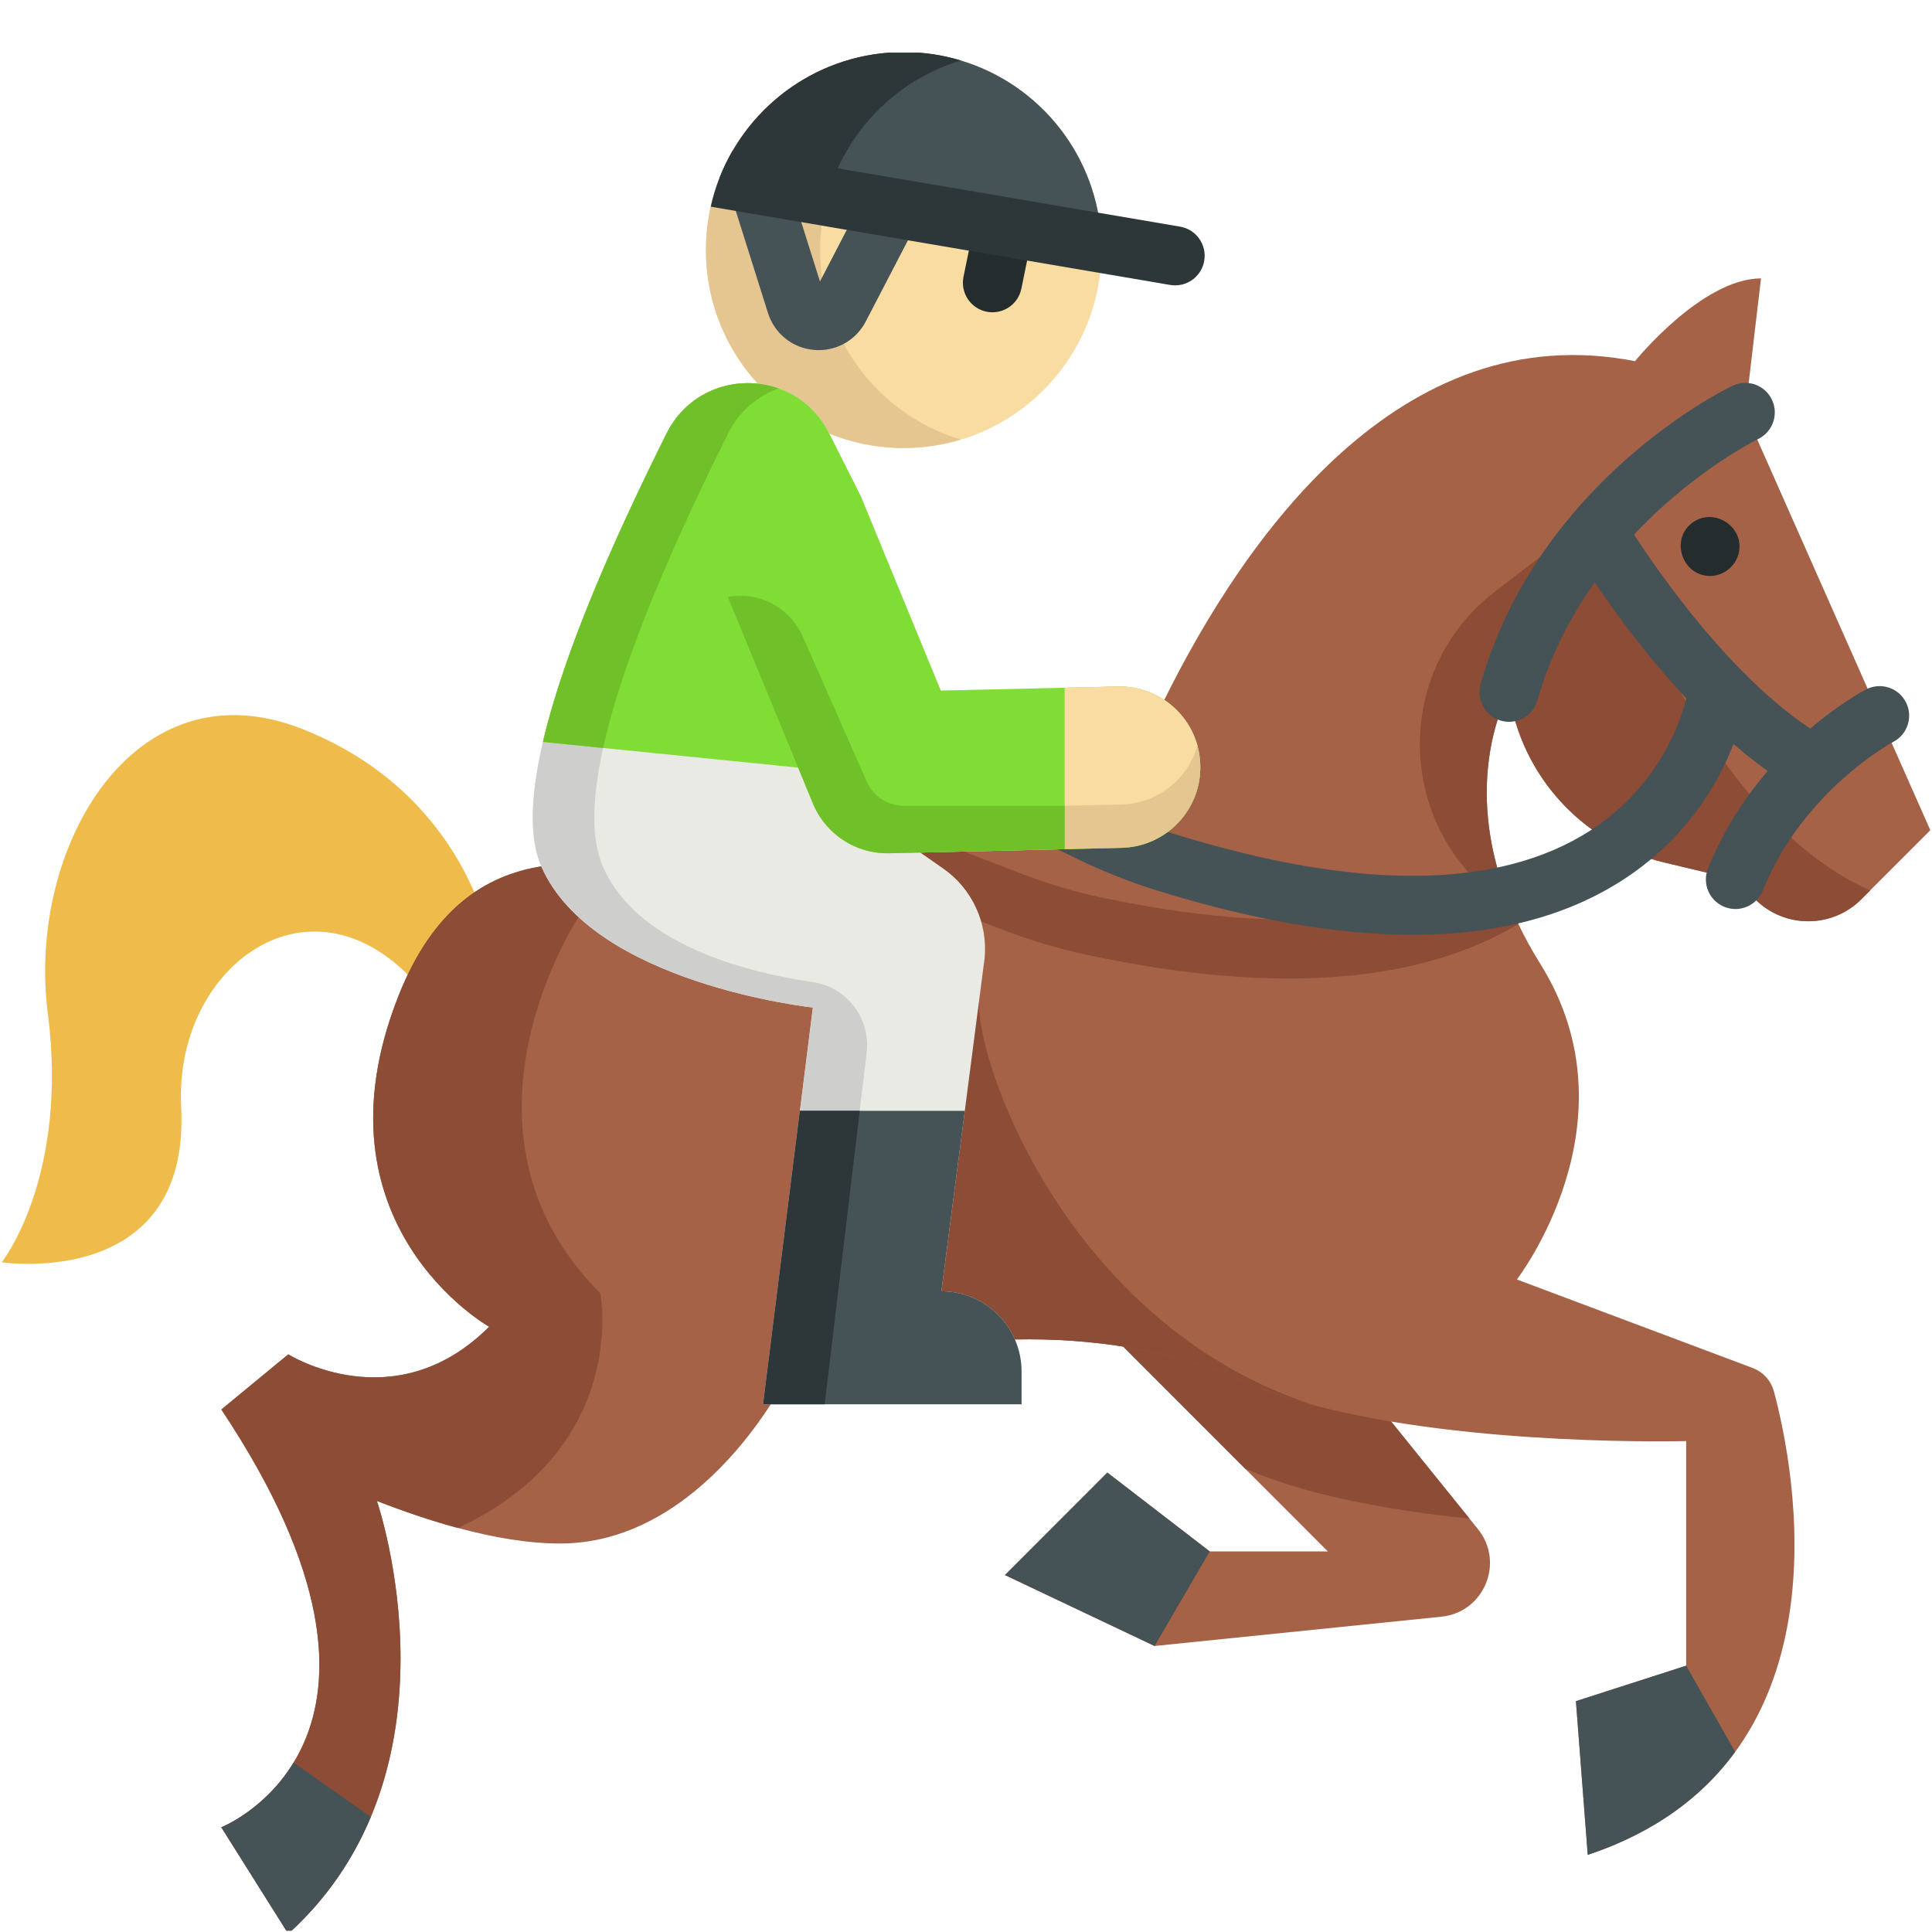 <svg xmlns="http://www.w3.org/2000/svg" xmlns:xlink="http://www.w3.org/1999/xlink" width="500" zoomAndPan="magnify" viewBox="0 0 375 375" height="500" preserveAspectRatio="xMidYMid meet" version="1.0"><defs><clipPath id="12b45a18d8"><path d="M 137 10.227 L 214 10.227 L 214 87 L 137 87 Z M 137 10.227 " clip-rule="nonzero"/></clipPath><clipPath id="e83a9f16fe"><path d="M 137 10.227 L 187 10.227 L 187 87 L 137 87 Z M 137 10.227 " clip-rule="nonzero"/></clipPath><clipPath id="4ab7f45914"><path d="M 42 54 L 375 54 L 375 374.727 L 42 374.727 Z M 42 54 " clip-rule="nonzero"/></clipPath><clipPath id="1fbdd1d5a8"><path d="M 42 166 L 117 166 L 117 374.727 L 42 374.727 Z M 42 166 " clip-rule="nonzero"/></clipPath><clipPath id="d0a13cd1e1"><path d="M 42 342 L 72 342 L 72 374.727 L 42 374.727 Z M 42 342 " clip-rule="nonzero"/></clipPath><clipPath id="740995f789"><path d="M 139 10.227 L 214 10.227 L 214 48 L 139 48 Z M 139 10.227 " clip-rule="nonzero"/></clipPath><clipPath id="4c2bb0a6fa"><path d="M 139 10.227 L 187 10.227 L 187 39 L 139 39 Z M 139 10.227 " clip-rule="nonzero"/></clipPath></defs><g clip-path="url(#12b45a18d8)"><path fill="#f9dca2" d="M 213.801 48.539 C 213.801 50.047 213.719 51.531 213.543 52.992 C 211.34 72.113 195.109 86.969 175.414 86.969 C 154.211 86.969 137.02 69.762 137.02 48.539 C 137.02 45.648 137.34 42.824 137.953 40.117 C 138.816 36.223 140.277 32.555 142.227 29.207 C 148.883 17.793 161.25 10.113 175.414 10.113 C 194.129 10.113 209.727 23.535 213.117 41.277 C 213.566 43.633 213.801 46.051 213.801 48.539 Z M 213.801 48.539 " fill-opacity="1" fill-rule="nonzero"/></g><g clip-path="url(#e83a9f16fe)"><path fill="#e5c691" d="M 159.184 48.539 C 159.184 31.172 170.691 16.508 186.492 11.746 C 182.98 10.688 179.266 10.113 175.41 10.113 C 154.207 10.113 137.02 27.32 137.02 48.539 C 137.02 69.762 154.207 86.961 175.41 86.961 C 179.266 86.961 182.98 86.387 186.492 85.332 C 170.691 80.57 159.184 65.902 159.184 48.539 Z M 159.184 48.539 " fill-opacity="1" fill-rule="nonzero"/></g><path fill="#efbc4b" d="M 79.148 189.176 C 58.863 169.027 33.781 188.332 35.164 214.824 C 37.031 250.531 0.328 245.008 0.328 245.008 C 0.328 245.008 13.391 228.641 9.277 196.609 C 5.172 164.582 25.984 128.574 58.684 141.5 C 78.477 149.328 87.801 163.355 92.082 173.211 " fill-opacity="1" fill-rule="nonzero"/><path fill="#a56247" d="M 279.793 313.797 L 224.105 319.484 L 195.062 305.715 L 214.934 285.824 L 234.805 301.129 L 257.734 301.129 L 218.02 261.379 L 235.812 233.531 L 285.234 294.773 L 286.871 296.801 C 292.09 303.27 288.062 312.953 279.793 313.797 Z M 279.793 313.797 " fill-opacity="1" fill-rule="nonzero"/><path fill="#8c4c35" d="M 285.234 294.773 C 275.199 293.734 264.66 292.129 255.176 289.625 C 255.168 289.621 255.168 289.621 255.16 289.621 C 250.32 288.344 245.758 286.836 241.684 285.059 L 218.02 261.379 L 235.812 233.531 Z M 285.234 294.773 " fill-opacity="1" fill-rule="nonzero"/><g clip-path="url(#4ab7f45914)"><path fill="#a56247" d="M 374.676 161.141 L 362.988 172.832 L 361.277 174.547 C 355.59 180.238 346.371 180.238 340.684 174.547 L 336.84 170.699 L 323.004 167.398 C 319.152 166.48 315.539 165.027 312.238 163.094 C 308.891 161.145 305.855 158.719 303.242 155.918 C 297.777 150.09 294.07 142.625 292.891 134.363 C 292.891 134.363 288.574 141.73 288.574 153.828 C 288.574 158.133 289.125 163.027 290.602 168.402 C 291.297 170.914 292.188 173.527 293.32 176.234 C 293.75 177.262 294.215 178.301 294.719 179.359 C 295.926 181.883 297.348 184.484 299.008 187.145 C 318.113 217.746 294.422 248.344 294.422 248.344 L 340.156 265.508 C 342.211 266.281 343.766 267.996 344.328 270.113 C 348.262 284.809 360.086 342.715 308.18 360.027 L 305.887 330.195 L 327.285 323.309 L 327.285 279.711 C 327.285 279.711 285.723 280.848 255.176 272.797 C 255.168 272.789 255.168 272.789 255.16 272.789 C 250.32 271.516 245.758 270.008 241.684 268.23 C 227.039 261.844 211.836 259.703 196.988 259.988 L 164.266 268.676 L 149.617 272.562 C 143.512 282.016 129.371 299.594 108.695 299.594 C 102.496 299.594 95.699 298.418 88.887 296.574 C 83.574 295.145 78.234 293.312 73.156 291.336 C 73.43 292.145 90.84 343.66 55.957 375.332 L 42.965 354.672 C 42.965 354.672 85.766 337.844 42.965 273.586 L 55.957 262.875 C 55.957 262.875 76.594 275.879 94.938 257.523 C 94.938 257.523 59.777 237.633 77.359 193.262 C 84 176.504 94.125 169.895 105.066 168.164 L 110.211 166.789 L 225.984 135.859 C 241.555 104.398 271.73 61.168 317.352 70.102 C 317.352 70.102 330.344 54.039 341.809 54.039 L 338.75 80.047 Z M 374.676 161.141 " fill-opacity="1" fill-rule="nonzero"/></g><path fill="#8c4c35" d="M 362.988 172.84 L 361.277 174.547 C 355.59 180.238 346.371 180.238 340.684 174.547 L 336.84 170.703 L 323.004 167.402 C 307.141 163.625 295.203 150.52 292.891 134.367 C 292.891 134.367 288.574 141.73 288.574 153.832 C 288.574 160.145 289.75 167.73 293.32 176.238 C 271.066 162.492 269.469 130.691 290.234 114.781 L 317.305 94.043 C 308.445 103.117 330.723 157.91 361.953 172.336 C 362.309 172.5 362.652 172.664 362.988 172.84 Z M 362.988 172.84 " fill-opacity="1" fill-rule="nonzero"/><path fill="#455256" d="M 214.934 285.828 L 234.805 301.129 L 224.105 319.488 L 195.062 305.715 Z M 214.934 285.828 " fill-opacity="1" fill-rule="nonzero"/><path fill="#455256" d="M 336.793 340.043 C 330.664 348.441 321.531 355.574 308.18 360.027 L 305.887 330.195 L 327.285 323.309 Z M 336.793 340.043 " fill-opacity="1" fill-rule="nonzero"/><path fill="#8c4c35" d="M 255.16 272.793 C 250.32 271.516 245.758 270.012 241.684 268.238 C 227.039 261.844 211.836 259.703 196.988 259.988 L 164.266 268.676 L 167.715 189.824 L 190.117 193.68 C 188.711 204.504 206.559 257.078 255.16 272.793 Z M 255.16 272.793 " fill-opacity="1" fill-rule="nonzero"/><g clip-path="url(#1fbdd1d5a8)"><path fill="#8c4c35" d="M 88.887 296.578 C 83.574 295.145 78.234 293.316 73.156 291.336 C 73.43 292.145 90.84 343.664 55.957 375.332 L 42.965 354.672 C 42.965 354.672 85.766 337.848 42.965 273.586 L 55.957 262.879 C 55.957 262.879 76.594 275.879 94.938 257.523 C 94.938 257.523 59.777 237.633 77.359 193.27 C 84 176.504 94.125 169.895 105.066 168.168 L 110.211 166.789 L 112.293 178.004 C 112.293 178.004 84.887 219.375 116.508 251.02 C 116.508 251.023 122.391 280.934 88.887 296.578 Z M 88.887 296.578 " fill-opacity="1" fill-rule="nonzero"/></g><g clip-path="url(#d0a13cd1e1)"><path fill="#455256" d="M 56.992 342.117 L 71.969 352.672 C 68.613 360.672 63.516 368.473 55.957 375.332 L 42.965 354.68 C 42.965 354.68 51.355 351.371 56.992 342.117 Z M 56.992 342.117 " fill-opacity="1" fill-rule="nonzero"/></g><path fill="#252c2d" d="M 331.902 111.793 C 326.652 111.793 324.184 104.961 328.27 101.625 C 332.348 98.297 338.559 102 337.52 107.18 C 336.988 109.836 334.613 111.793 331.902 111.793 Z M 331.902 111.793 " fill-opacity="1" fill-rule="nonzero"/><path fill="#455256" d="M 292.898 140.102 C 292.379 140.102 291.848 140.031 291.32 139.879 C 288.277 139.008 286.512 135.836 287.383 132.785 C 298.664 93.27 334.75 75.605 336.281 74.875 C 339.137 73.508 342.562 74.715 343.926 77.574 C 345.289 80.43 344.086 83.852 341.234 85.223 C 340.82 85.422 308.227 101.551 298.406 135.938 C 297.688 138.461 295.391 140.102 292.898 140.102 Z M 292.898 140.102 " fill-opacity="1" fill-rule="nonzero"/><path fill="#455256" d="M 336.84 176.441 C 336.129 176.441 335.402 176.309 334.699 176.02 C 331.762 174.836 330.344 171.492 331.527 168.551 C 341.004 145.055 361.328 134.27 362.188 133.824 C 364.996 132.363 368.457 133.453 369.918 136.266 C 371.375 139.074 370.289 142.539 367.484 143.996 C 367.188 144.156 349.969 153.469 342.16 172.844 C 341.258 175.082 339.109 176.441 336.84 176.441 Z M 336.84 176.441 " fill-opacity="1" fill-rule="nonzero"/><path fill="#455256" d="M 349.266 153.566 C 325.566 140.371 305.871 107.434 305.043 106.039 L 314.91 100.184 L 309.977 103.113 L 314.91 100.184 C 315.094 100.5 333.863 131.859 354.84 143.535 Z M 349.266 153.566 " fill-opacity="1" fill-rule="nonzero"/><g clip-path="url(#740995f789)"><path fill="#455256" d="M 213.801 47.211 L 160.609 38.145 L 139.664 34.582 C 145.242 20.262 159.16 10.117 175.441 10.117 C 179.266 10.117 182.957 10.676 186.441 11.727 C 201.879 16.328 213.238 30.395 213.801 47.211 Z M 213.801 47.211 " fill-opacity="1" fill-rule="nonzero"/></g><g clip-path="url(#4c2bb0a6fa)"><path fill="#2d373a" d="M 186.492 11.746 C 173.973 15.52 164.145 25.516 160.609 38.145 L 139.664 34.582 C 145.242 20.262 159.16 10.117 175.441 10.117 C 179.266 10.117 182.957 10.676 186.441 11.727 C 186.453 11.73 186.477 11.738 186.492 11.746 Z M 186.492 11.746 " fill-opacity="1" fill-rule="nonzero"/></g><path fill="#8c4c35" d="M 293.32 176.234 C 293.75 177.262 294.215 178.301 294.719 179.355 C 285.422 184.91 274.188 188.277 261.082 189.457 C 246.66 190.746 229.973 189.387 211.113 185.363 C 205.527 184.168 199.953 182.516 194.559 180.441 L 174.254 172.656 L 178.363 161.941 L 198.66 169.734 C 203.5 171.582 208.488 173.066 213.496 174.141 C 247.777 181.453 273.684 179.523 290.602 168.398 C 291.297 170.914 292.188 173.527 293.32 176.234 Z M 293.32 176.234 " fill-opacity="1" fill-rule="nonzero"/><path fill="#eaeae4" d="M 216.941 133.262 L 182.602 134.051 L 167.094 96.352 L 160.922 84.082 C 154.379 71.102 135.859 71.145 129.371 84.16 C 114.523 113.926 98.086 152.129 105.066 168.168 C 114.98 190.973 157.781 195.562 157.781 195.562 L 148.125 272.566 L 198.281 272.566 L 198.281 266.219 C 198.281 257.613 191.312 250.641 182.719 250.641 L 191.109 186 C 191.766 179.145 188.68 172.473 183.031 168.551 L 178.621 165.484 L 217.73 164.57 C 226.367 164.352 233.195 157.16 232.973 148.523 L 232.973 148.516 C 232.758 139.879 225.578 133.039 216.941 133.262 Z M 216.941 133.262 " fill-opacity="1" fill-rule="nonzero"/><path fill="#455256" d="M 274.172 181.441 C 259.695 181.441 243.195 178.598 224.762 172.906 C 219.305 171.219 213.906 169.078 208.715 166.535 L 189.188 156.961 L 194.227 146.656 L 213.754 156.227 C 218.41 158.512 223.25 160.434 228.141 161.941 C 263.809 172.953 290.945 172.68 308.805 161.129 C 325.516 150.316 327.824 133.203 327.848 133.035 L 339.223 134.453 C 339.105 135.367 336.184 157.082 315.031 170.766 C 304.027 177.883 290.363 181.441 274.172 181.441 Z M 274.172 181.441 " fill-opacity="1" fill-rule="nonzero"/><path fill="#cececc" d="M 117.012 168.168 C 110.031 152.129 126.469 113.926 141.316 84.16 C 143.516 79.742 147.102 76.824 151.137 75.398 C 143.258 72.609 133.672 75.535 129.371 84.16 C 114.523 113.926 98.086 152.129 105.066 168.168 C 114.977 190.973 157.777 195.559 157.777 195.559 L 148.125 272.566 L 160.07 272.566 L 168.215 204.344 C 169.012 197.695 164.391 191.598 157.773 190.621 C 144.34 188.645 123.535 183.188 117.012 168.168 Z M 117.012 168.168 " fill-opacity="1" fill-rule="nonzero"/><path fill="#455256" d="M 198.285 266.223 L 198.285 272.566 L 148.125 272.566 L 155.262 215.613 L 187.266 215.613 L 182.719 250.641 C 191.316 250.641 198.285 257.613 198.285 266.223 Z M 198.285 266.223 " fill-opacity="1" fill-rule="nonzero"/><path fill="#2d373a" d="M 166.871 215.613 L 160.07 272.566 L 148.125 272.566 L 155.262 215.613 Z M 166.871 215.613 " fill-opacity="1" fill-rule="nonzero"/><path fill="#7fdd36" d="M 232.973 148.512 L 232.973 148.523 C 233.047 151.375 232.352 154.059 231.078 156.398 C 228.492 161.145 223.516 164.418 217.73 164.562 L 178.621 165.484 L 172.629 165.617 C 167.188 165.758 162.145 163.055 159.207 158.625 C 158.652 157.785 158.168 156.879 157.77 155.922 L 154.922 148.996 L 117.062 145.18 L 105.387 144 C 109.586 125.996 119.809 103.324 129.371 84.156 C 133.656 75.547 143.211 72.609 151.082 75.375 C 151.109 75.383 151.121 75.387 151.137 75.395 C 155.148 76.801 158.711 79.691 160.922 84.078 L 167.094 96.348 L 182.602 134.043 L 216.941 133.258 C 225.578 133.035 232.758 139.875 232.973 148.512 Z M 232.973 148.512 " fill-opacity="1" fill-rule="nonzero"/><path fill="#70c129" d="M 151.137 75.398 C 147.102 76.824 143.52 79.746 141.316 84.16 C 131.547 103.75 121.082 127.004 117.062 145.184 L 105.387 144.004 C 109.586 126 119.809 103.328 129.371 84.16 C 133.656 75.551 143.211 72.613 151.082 75.375 C 151.105 75.383 151.121 75.391 151.137 75.398 Z M 151.137 75.398 " fill-opacity="1" fill-rule="nonzero"/><path fill="#252c2d" d="M 192.637 60.613 C 192.258 60.613 191.867 60.578 191.477 60.496 C 188.375 59.859 186.379 56.824 187.016 53.719 L 189.164 43.254 C 189.801 40.148 192.832 38.152 195.93 38.785 C 199.031 39.426 201.031 42.457 200.391 45.559 L 198.246 56.027 C 197.691 58.742 195.301 60.613 192.637 60.613 Z M 192.637 60.613 " fill-opacity="1" fill-rule="nonzero"/><path fill="#455256" d="M 158.906 67.961 C 158.609 67.961 158.305 67.953 158 67.922 C 153.832 67.562 150.32 64.75 149.066 60.754 L 142.824 40.961 C 141.871 37.941 143.551 34.719 146.566 33.766 C 149.59 32.809 152.809 34.484 153.762 37.508 L 159.156 54.637 L 166.473 40.551 C 167.934 37.738 171.395 36.645 174.203 38.109 C 177.012 39.566 178.105 43.027 176.645 45.844 L 168.043 62.402 C 166.254 65.855 162.734 67.961 158.906 67.961 Z M 158.906 67.961 " fill-opacity="1" fill-rule="nonzero"/><path fill="#70c129" d="M 231.078 156.402 C 228.492 161.145 223.516 164.418 217.73 164.562 L 178.621 165.484 L 172.629 165.617 C 167.188 165.758 162.145 163.055 159.207 158.625 C 158.652 157.785 158.168 156.879 157.77 155.926 L 154.922 148.996 L 141.262 115.859 C 147.309 114.734 153.336 117.918 155.82 123.551 L 168.23 151.688 C 169.488 154.551 172.324 156.398 175.453 156.398 Z M 231.078 156.402 " fill-opacity="1" fill-rule="nonzero"/><path fill="#e5c691" d="M 232.973 148.512 L 232.973 148.523 C 233.195 157.156 226.367 164.348 217.73 164.562 L 206.664 164.82 L 206.664 133.496 L 216.941 133.258 C 224.258 133.07 230.535 137.949 232.406 144.695 C 232.742 145.91 232.941 147.191 232.973 148.512 Z M 232.973 148.512 " fill-opacity="1" fill-rule="nonzero"/><path fill="#f9dca2" d="M 232.406 144.695 C 230.609 151.152 224.77 155.961 217.73 156.145 L 206.664 156.402 L 206.664 133.496 L 216.941 133.258 C 224.258 133.07 230.535 137.949 232.406 144.695 Z M 232.406 144.695 " fill-opacity="1" fill-rule="nonzero"/><path fill="#2d373a" d="M 233.742 50.613 C 233.27 53.414 230.844 55.387 228.102 55.387 C 227.781 55.387 227.461 55.363 227.133 55.309 L 213.539 52.992 L 137.953 40.117 C 138.816 36.223 140.277 32.555 142.227 29.207 L 213.117 41.277 L 229.059 43.992 C 232.176 44.523 234.277 47.492 233.742 50.613 Z M 233.742 50.613 " fill-opacity="1" fill-rule="nonzero"/></svg>